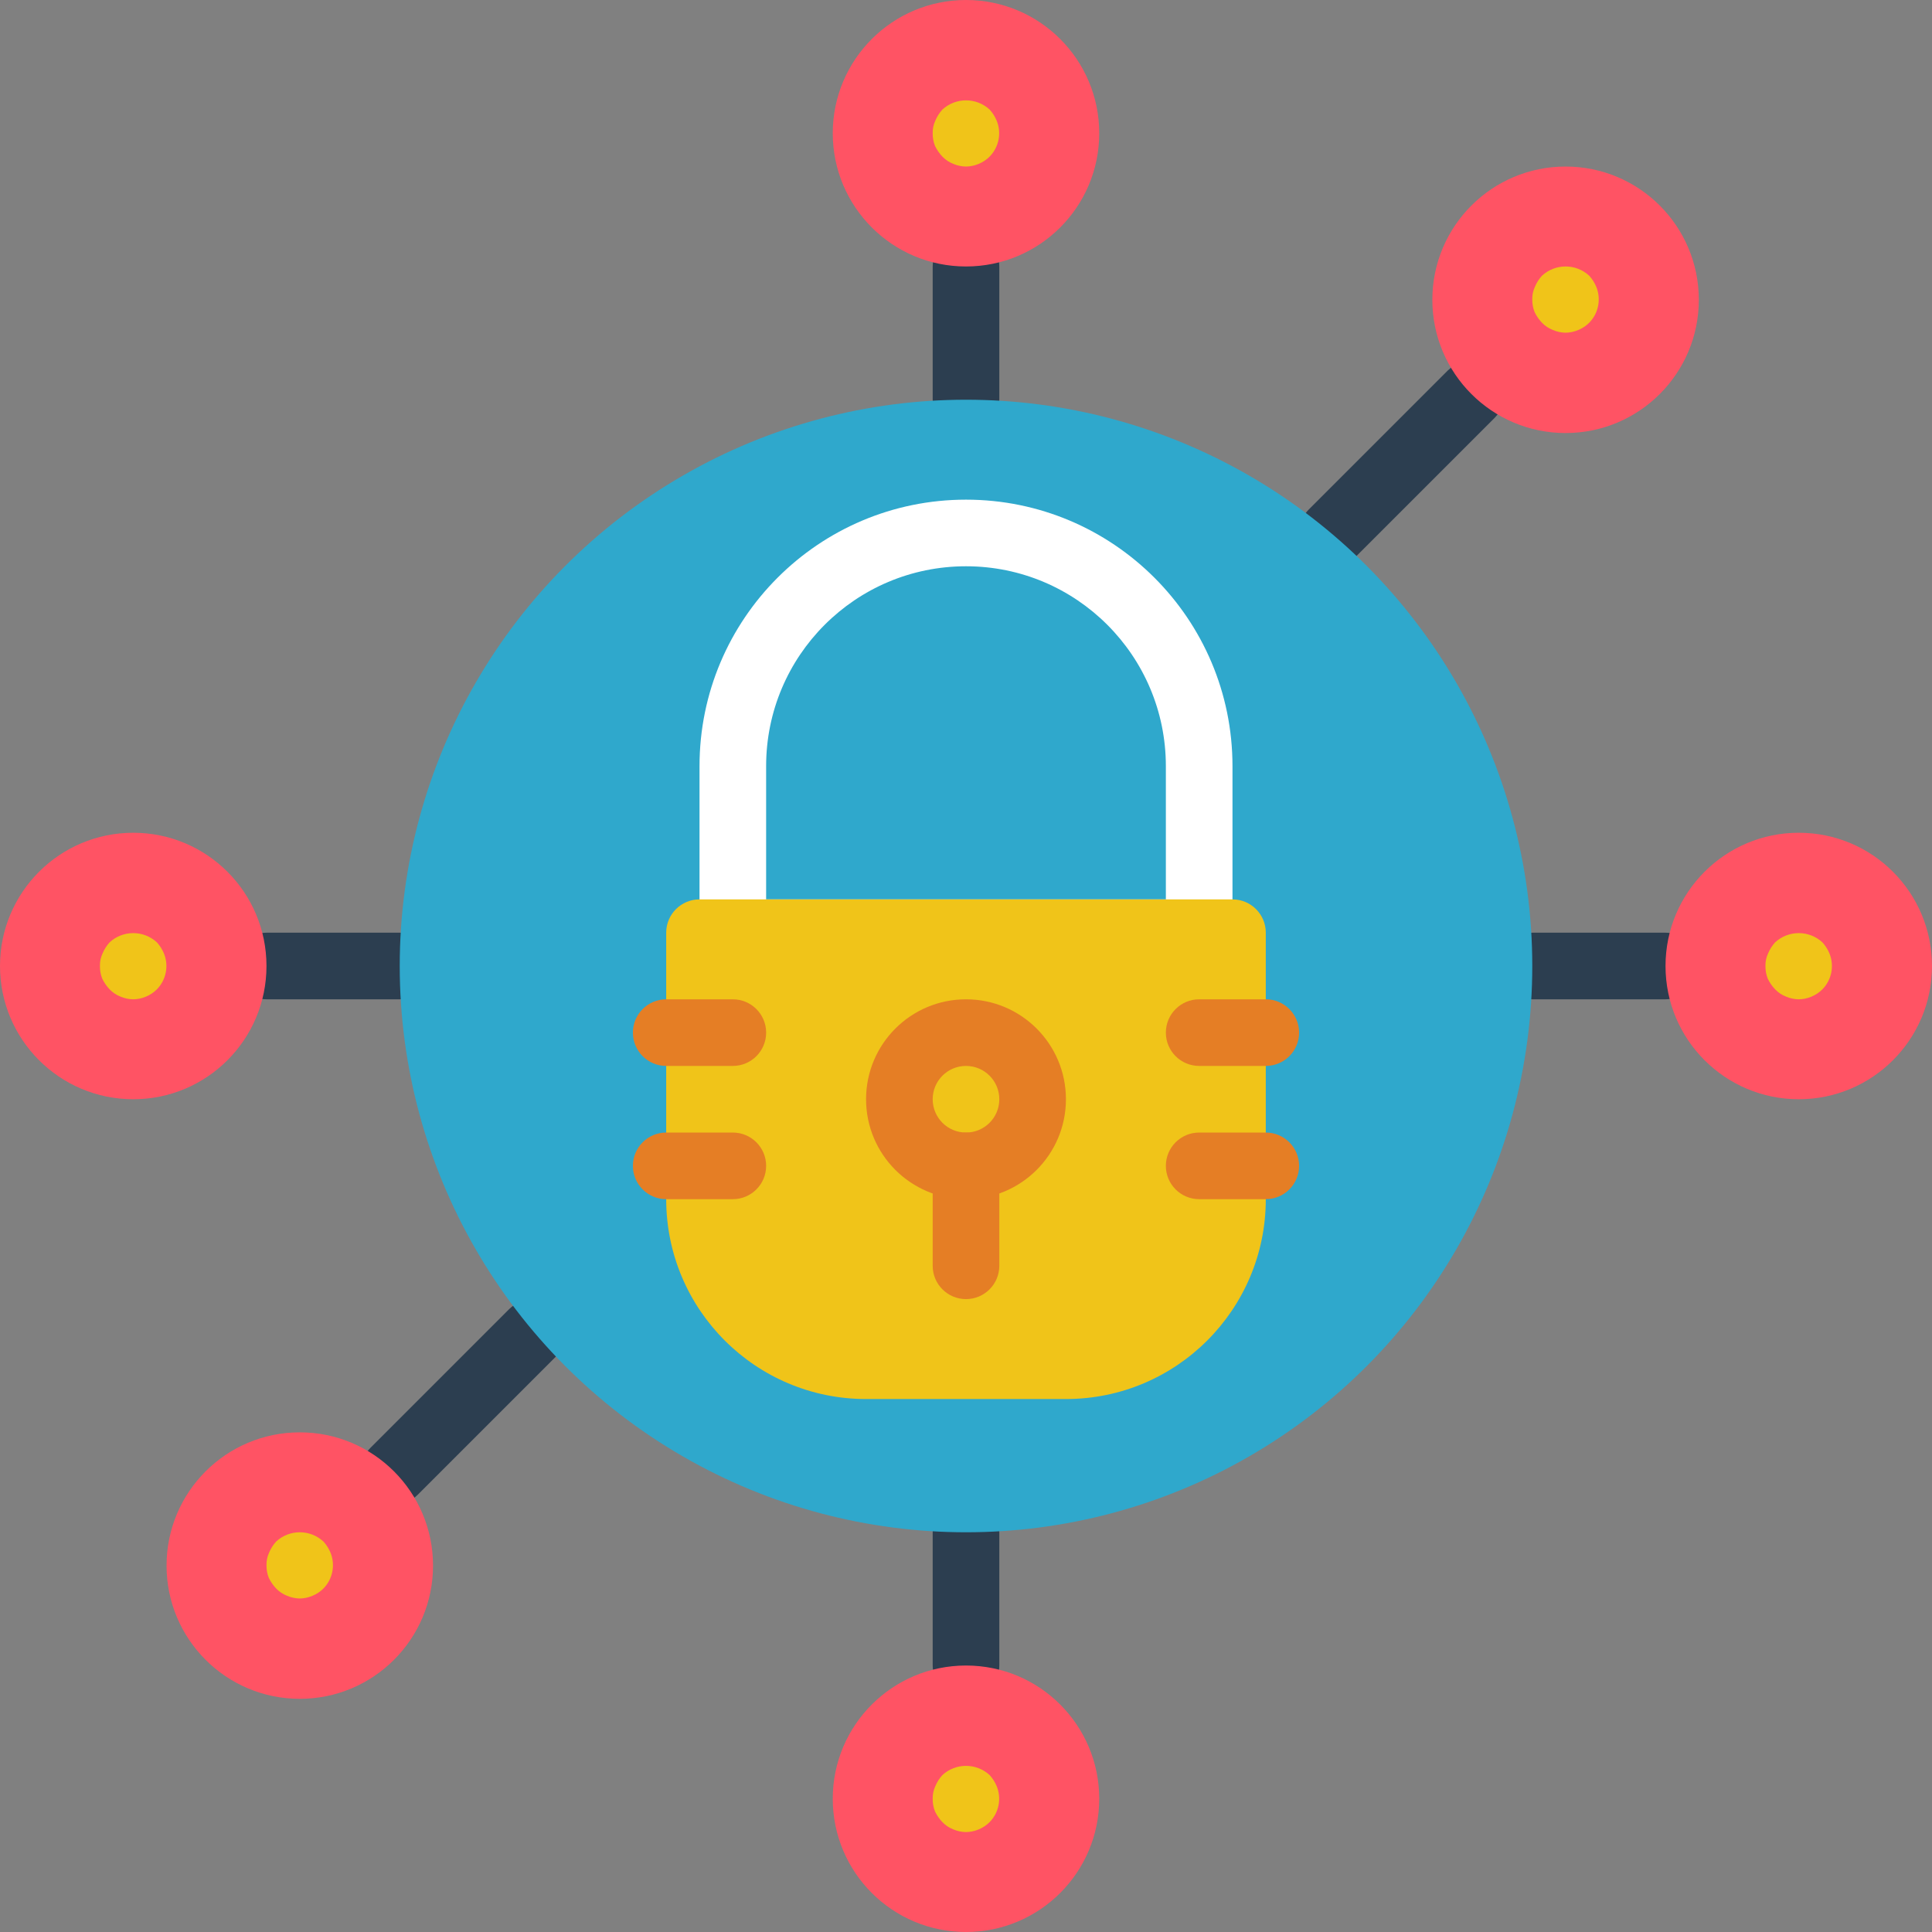 <?xml version="1.0" encoding="iso-8859-1"?>
<!-- Generator: Adobe Illustrator 19.0.0, SVG Export Plug-In . SVG Version: 6.00 Build 0)  -->
<svg version="1.1" id="Capa_1" xmlns="http://www.w3.org/2000/svg" xmlns:xlink="http://www.w3.org/1999/xlink" x="0px" y="0px"
	 viewBox="0 0 512 512" style="enable-background:new 0 0 512 512;" xml:space="preserve">
<rect x="0" y="0" width="512" height="512" fill="#808080" stroke="none"/>
<g>
	<g>
		<path style="fill:#2C3E50;" d="M256,114.759c-4.875,0-8.828-3.952-8.828-8.828v-35.31c0-4.875,3.952-8.828,8.828-8.828
			s8.828,3.952,8.828,8.828v35.31C264.828,110.806,260.875,114.759,256,114.759z"/>
		<path style="fill:#2C3E50;" d="M256,450.207c-4.875,0-8.828-3.952-8.828-8.828v-35.31c0-4.875,3.952-8.828,8.828-8.828
			s8.828,3.952,8.828,8.828v35.31C264.828,446.255,260.875,450.207,256,450.207z"/>
		<path style="fill:#2C3E50;" d="M353.103,150.069c-3.57-0.001-6.788-2.152-8.154-5.45c-1.366-3.298-0.611-7.094,1.913-9.619
			l36.811-36.811c3.464-3.345,8.97-3.298,12.375,0.108c3.405,3.405,3.453,8.911,0.108,12.375l-36.811,36.811
			C357.689,149.138,355.444,150.068,353.103,150.069z"/>
		<path style="fill:#2C3E50;" d="M104.43,398.742c-3.57-0.001-6.788-2.152-8.154-5.45s-0.611-7.094,1.913-9.619L135,346.862
			c3.464-3.345,8.97-3.298,12.375,0.108c3.405,3.405,3.453,8.911,0.108,12.375l-36.811,36.811
			C109.016,397.811,106.771,398.742,104.43,398.742z"/>
		<path style="fill:#2C3E50;" d="M105.931,264.828h-35.31c-4.875,0-8.828-3.952-8.828-8.828s3.952-8.828,8.828-8.828h35.31
			c4.875,0,8.828,3.952,8.828,8.828S110.806,264.828,105.931,264.828z"/>
		<path style="fill:#2C3E50;" d="M441.379,264.828h-35.31c-4.875,0-8.828-3.952-8.828-8.828s3.952-8.828,8.828-8.828h35.31
			c4.875,0,8.828,3.952,8.828,8.828S446.255,264.828,441.379,264.828z"/>
	</g>
	<circle style="fill:#2FA8CC;" cx="256" cy="256" r="150.069"/>
	<g>
		<circle style="fill:#FF5364;" cx="256" cy="35.31" r="35.31"/>
		<circle style="fill:#FF5364;" cx="256" cy="476.69" r="35.31"/>
		<circle style="fill:#FF5364;" cx="414.897" cy="79.448" r="35.31"/>
		<circle style="fill:#FF5364;" cx="79.448" cy="414.897" r="35.31"/>
	</g>
	<path style="fill:#F0C419;" d="M256,44.138c-1.154-0.014-2.293-0.254-3.354-0.706c-1.102-0.426-2.096-1.089-2.913-1.942
		c-0.793-0.835-1.451-1.788-1.951-2.825c-0.419-1.068-0.626-2.207-0.609-3.354c-0.03-1.158,0.211-2.307,0.706-3.354
		c0.448-1.069,1.075-2.055,1.854-2.913c3.54-3.266,8.995-3.266,12.535,0c0.779,0.859,1.406,1.844,1.854,2.913
		c1.343,3.263,0.614,7.012-1.854,9.534c-0.834,0.833-1.824,1.493-2.913,1.942C258.293,43.884,257.154,44.124,256,44.138z"/>
	<circle style="fill:#FF5364;" cx="476.69" cy="256" r="35.31"/>
	<path style="fill:#F0C419;" d="M476.69,264.828c-1.154-0.014-2.293-0.254-3.354-0.706c-1.102-0.426-2.096-1.089-2.913-1.942
		c-0.793-0.835-1.451-1.788-1.951-2.825c-0.419-1.068-0.626-2.207-0.609-3.354c-0.031-1.158,0.211-2.307,0.706-3.354
		c0.448-1.069,1.075-2.055,1.854-2.913c3.54-3.266,8.995-3.266,12.535,0c0.779,0.859,1.406,1.844,1.854,2.913
		c1.343,3.263,0.614,7.012-1.854,9.534c-0.834,0.833-1.824,1.493-2.913,1.942C478.983,264.574,477.843,264.814,476.69,264.828z"/>
	<circle style="fill:#FF5364;" cx="35.31" cy="256" r="35.31"/>
	<g>
		<path style="fill:#F0C419;" d="M35.31,264.828c-1.154-0.014-2.293-0.254-3.354-0.706c-1.102-0.426-2.096-1.089-2.913-1.942
			c-0.793-0.835-1.451-1.788-1.951-2.825c-0.419-1.068-0.626-2.207-0.609-3.354c-0.03-1.158,0.211-2.307,0.706-3.354
			c0.448-1.069,1.075-2.055,1.854-2.913c3.54-3.266,8.995-3.266,12.535,0c0.779,0.859,1.406,1.844,1.854,2.913
			c1.343,3.263,0.614,7.012-1.854,9.534c-0.834,0.833-1.824,1.493-2.913,1.942C37.604,264.574,36.464,264.814,35.31,264.828z"/>
		<path style="fill:#F0C419;" d="M79.448,423.618c-1.154-0.017-2.294-0.26-3.354-0.715c-1.101-0.422-2.096-1.083-2.913-1.933
			c-0.795-0.836-1.453-1.793-1.951-2.834c-0.418-1.065-0.625-2.202-0.609-3.346c-0.03-1.158,0.211-2.307,0.706-3.354
			c0.446-1.071,1.073-2.056,1.854-2.913c3.537-3.275,8.998-3.275,12.535,0c0.781,0.857,1.408,1.843,1.854,2.913
			c1.343,3.263,0.614,7.012-1.854,9.534c-0.834,0.83-1.824,1.487-2.913,1.933C81.742,423.359,80.602,423.601,79.448,423.618z"/>
		<path style="fill:#F0C419;" d="M256,485.517c-1.154-0.014-2.293-0.254-3.354-0.706c-1.102-0.426-2.096-1.089-2.913-1.942
			c-0.793-0.835-1.451-1.788-1.951-2.825c-0.419-1.068-0.626-2.207-0.609-3.354c-0.03-1.158,0.211-2.307,0.706-3.354
			c0.448-1.069,1.075-2.055,1.854-2.913c3.54-3.266,8.995-3.266,12.535,0c0.779,0.859,1.406,1.844,1.854,2.913
			c1.343,3.263,0.614,7.012-1.854,9.534c-0.834,0.833-1.824,1.493-2.913,1.942C258.293,485.263,257.154,485.503,256,485.517z"/>
		<path style="fill:#F0C419;" d="M414.897,88.17c-1.154-0.017-2.294-0.26-3.354-0.715c-1.101-0.422-2.096-1.083-2.913-1.933
			c-0.795-0.836-1.453-1.793-1.951-2.834c-0.418-1.065-0.625-2.201-0.609-3.346c-0.031-1.158,0.211-2.307,0.706-3.354
			c0.446-1.07,1.073-2.056,1.854-2.913c3.537-3.275,8.998-3.275,12.535,0c0.781,0.857,1.408,1.843,1.854,2.913
			c1.343,3.263,0.614,7.012-1.854,9.534c-0.834,0.83-1.824,1.487-2.913,1.933C417.19,87.91,416.051,88.153,414.897,88.17z"/>
	</g>
	<path style="fill:#FFFFFF;" d="M317.793,256H194.207c-4.875,0-8.828-3.952-8.828-8.828v-44.138
		c0-39.003,31.618-70.621,70.621-70.621s70.621,31.618,70.621,70.621v44.138c0,2.341-0.93,4.587-2.586,6.242
		C322.38,255.07,320.134,256,317.793,256z M203.034,238.345h105.931v-35.31c0-29.252-23.713-52.966-52.966-52.966
		s-52.966,23.713-52.966,52.966V238.345z"/>
	<path style="fill:#F0C419;" d="M185.379,238.345h141.241c4.875,0,8.828,3.952,8.828,8.828v70.621
		c0,29.252-23.713,52.966-52.966,52.966h-52.966c-29.252,0-52.966-23.713-52.966-52.966v-70.621
		C176.552,242.297,180.504,238.345,185.379,238.345z"/>
	<g>
		<path style="fill:#E57E25;" d="M256,317.793c-14.626,0-26.483-11.857-26.483-26.483s11.857-26.483,26.483-26.483
			c14.626,0,26.483,11.857,26.483,26.483S270.626,317.793,256,317.793z M256,282.483c-4.875,0-8.828,3.952-8.828,8.828
			s3.952,8.828,8.828,8.828s8.828-3.952,8.828-8.828S260.875,282.483,256,282.483z"/>
		<path style="fill:#E57E25;" d="M256,344.276c-4.875,0-8.828-3.952-8.828-8.828v-26.483c0-4.875,3.952-8.828,8.828-8.828
			s8.828,3.952,8.828,8.828v26.483C264.828,340.324,260.875,344.276,256,344.276z"/>
		<path style="fill:#E57E25;" d="M194.207,282.483h-17.655c-4.875,0-8.828-3.952-8.828-8.828s3.952-8.828,8.828-8.828h17.655
			c4.875,0,8.828,3.952,8.828,8.828S199.082,282.483,194.207,282.483z"/>
		<path style="fill:#E57E25;" d="M194.207,317.793h-17.655c-4.875,0-8.828-3.952-8.828-8.828s3.952-8.828,8.828-8.828h17.655
			c4.875,0,8.828,3.952,8.828,8.828S199.082,317.793,194.207,317.793z"/>
		<path style="fill:#E57E25;" d="M335.448,282.483h-17.655c-4.875,0-8.828-3.952-8.828-8.828s3.952-8.828,8.828-8.828h17.655
			c4.875,0,8.828,3.952,8.828,8.828S340.324,282.483,335.448,282.483z"/>
		<path style="fill:#E57E25;" d="M335.448,317.793h-17.655c-4.875,0-8.828-3.952-8.828-8.828s3.952-8.828,8.828-8.828h17.655
			c4.875,0,8.828,3.952,8.828,8.828S340.324,317.793,335.448,317.793z"/>
	</g>
</g>
<g>
</g>
<g>
</g>
<g>
</g>
<g>
</g>
<g>
</g>
<g>
</g>
<g>
</g>
<g>
</g>
<g>
</g>
<g>
</g>
<g>
</g>
<g>
</g>
<g>
</g>
<g>
</g>
<g>
</g>
</svg>
